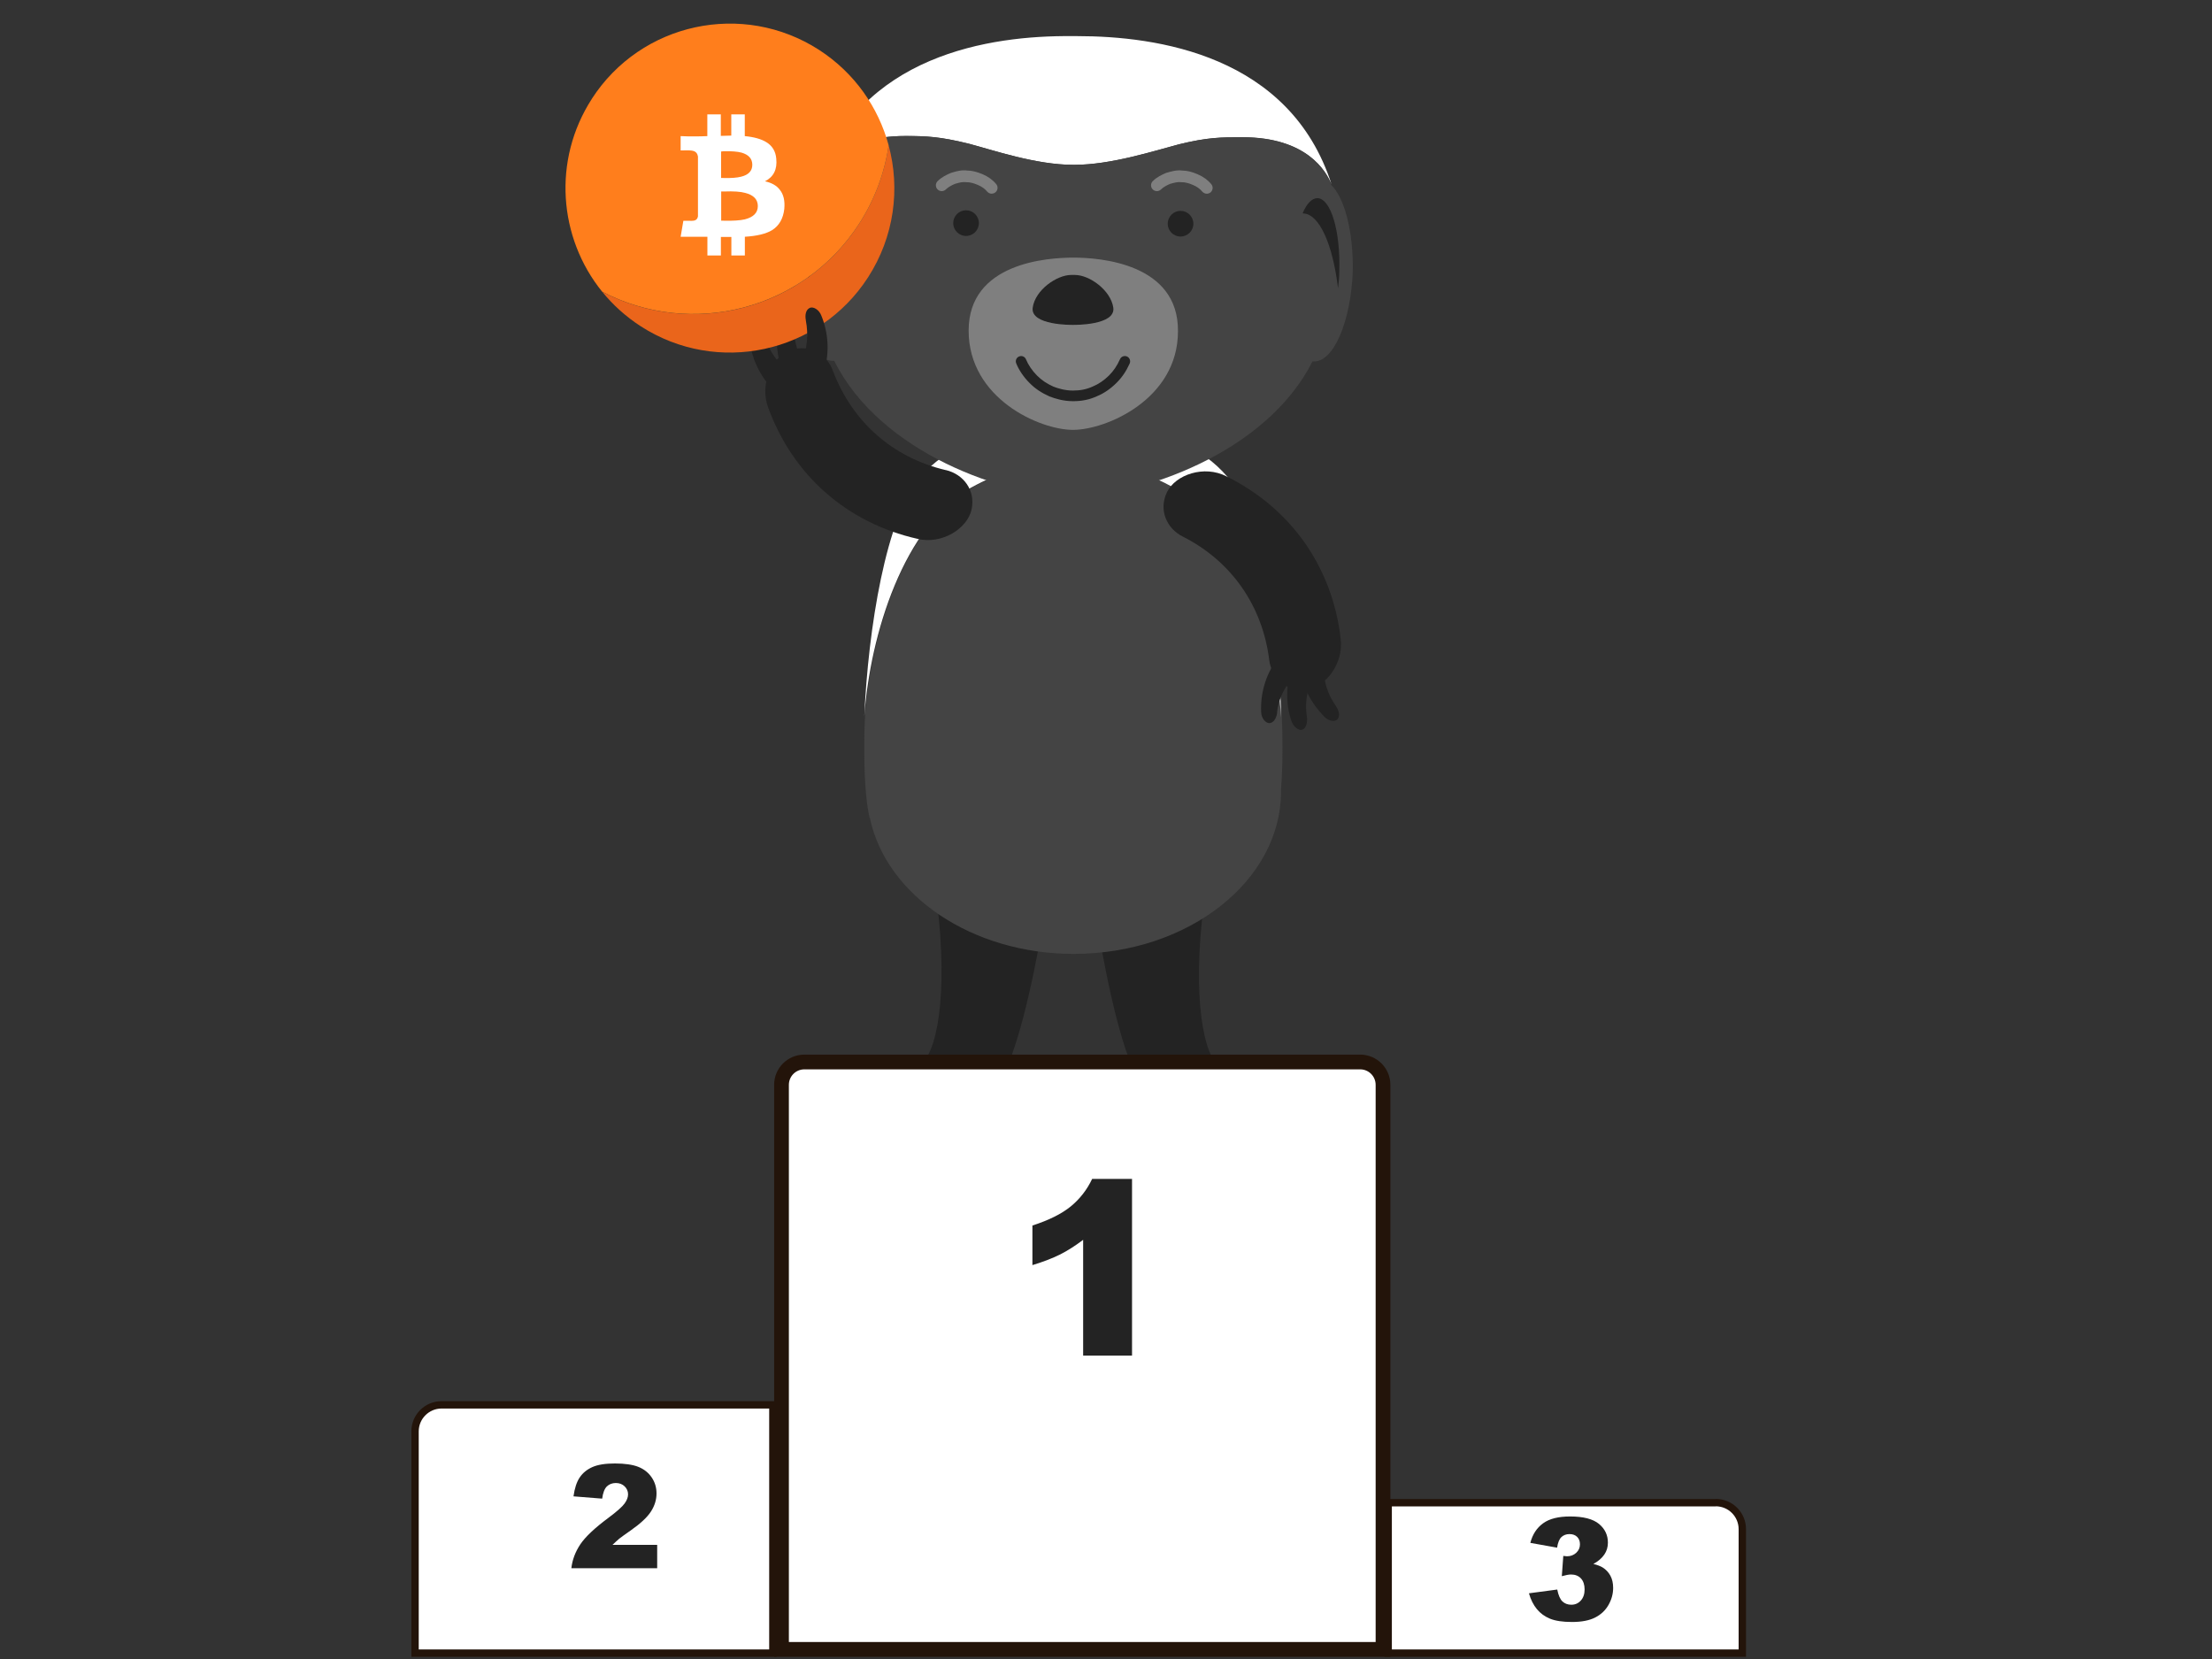 <?xml version="1.0" encoding="UTF-8"?>
<svg id="Layer_1" data-name="Layer 1" xmlns="http://www.w3.org/2000/svg" width="300" height="225" viewBox="0 0 300 225">
  <rect x="0" y="0" width="300" height="225" fill="#333333" stroke="none"/>
  <defs>
    <style>
      .cls-1 {
        fill: #fff;
      }

      .cls-2 {
        fill: #23140a;
      }

      .cls-3 {
        fill: #232323;
      }

      .cls-4 {
        fill: #ff7e1c;
      }

      .cls-5 {
        fill: #444;
      }

      .cls-6 {
        fill: #ea651b;
      }

      .cls-7 {
        fill: #7f7f7f;
      }
    </style>
  </defs>
  <g>
    <path class="cls-3" d="m146.83,111.61c.17,1.13,3.73,32.56,9.12,36.99,5.38,4.43,8.16,2.95,9.29,1.74,1.13-1.22,2.6-3.39-.09-5.9-2.17-2-3.65-10.85-1.48-24.66l-16.84-8.16Z"/>
    <g>
      <path class="cls-3" d="m168.97,146.95c.69.17,1.39.09,1.65-.35.26-.43-.17-1.22-.96-1.65-2.17-1.04-4.69-1.39-7.12-.96-.96.17-1.3,1.13-.87,2s1.22,1.3,1.82,1.13c1.65-.61,3.56-.69,5.47-.17Z"/>
      <path class="cls-3" d="m167.93,150.86c.61.35,1.3.43,1.74.09.35-.35.17-1.22-.43-1.82-1.82-1.65-4.08-2.6-6.6-2.87-.96-.09-1.56.69-1.39,1.65.17.96.78,1.56,1.39,1.56,1.74-.09,3.65.35,5.3,1.39Z"/>
      <path class="cls-3" d="m164.97,153.81c.35.61.96,1.04,1.48.87.52-.17.78-1.04.43-1.82-.87-2.26-2.43-4.25-4.6-5.56-.78-.52-1.74-.09-2,.87-.26.87,0,1.74.52,2,1.74.69,3.21,2,4.17,3.65Z"/>
    </g>
  </g>
  <g>
    <path class="cls-3" d="m143.53,111.35c-.17,1.13-3.91,32.56-9.2,36.9-5.38,4.43-8.16,2.87-9.29,1.74-1.13-1.22-2.6-3.47.09-5.9,2.17-2,3.65-10.85,1.56-24.66l16.84-8.07Z"/>
    <g>
      <path class="cls-3" d="m122.17,146.95c-.69.17-1.39.09-1.65-.35s.17-1.22.96-1.65c2.17-1.04,4.69-1.39,7.12-.87.96.17,1.3,1.13.87,2-.43.87-1.22,1.3-1.82,1.04-1.65-.61-3.56-.69-5.47-.17Z"/>
      <path class="cls-3" d="m123.21,150.86c-.61.35-1.3.43-1.74.09-.35-.35-.17-1.22.43-1.82,1.82-1.56,4.17-2.6,6.6-2.87.96-.09,1.56.78,1.39,1.65-.17.96-.78,1.56-1.39,1.56-1.74-.09-3.65.35-5.3,1.39Z"/>
      <path class="cls-3" d="m126.16,153.81c-.35.61-.96,1.04-1.48.87s-.69-1.04-.43-1.82c.87-2.26,2.52-4.17,4.6-5.56.78-.52,1.74-.09,2,.87.26.87,0,1.74-.52,2-1.74.69-3.21,2-4.17,3.65Z"/>
    </g>
  </g>
  <path class="cls-5" d="m173.74,95.03c-1.13-10.85-5.64-24.05-14.24-28.83-3.65-2.08-7.9-3.56-13.81-4.52-1.39.26-2.69.52-3.91.78-.17.09-.43.09-.61.17-.35.09-.69.17-1.04.26-.26.09-.43.09-.69.17-.35.09-.69.17-1.04.35-.17.09-.35.09-.52.17-.52.17-.96.35-1.48.52-.17.09-.26.09-.43.17-.35.17-.69.26-1.04.43-.17.09-.35.17-.43.17-.35.17-.61.26-.96.43-.17.09-.26.09-.43.17-.43.17-.87.43-1.3.69-9.2,5.12-13.72,19.88-14.5,31.08-.09,1.65-.09,3.21-.09,4.69,0,3.82.26,6.95.69,8.86,0,.09.09.17.09.26,2.26,10.42,13.81,18.32,27.61,18.32,15.54,0,28.13-9.9,28.13-22.05v-.35c.26-3.3.26-7.47,0-11.98Z"/>
  <path class="cls-1" d="m166.45,64.64c-3.56-4.08-8.16-6.08-17.28-6.43h-5.21c-.61,0-1.13,0-1.65.09h-.17c-9.12.35-13.72,2.34-17.28,6.34-4.69,5.38-7.12,20.66-7.64,32.56.78-11.2,5.38-25.96,14.5-31.08,3.65-2,7.99-3.47,13.81-4.43,5.9.96,10.16,2.52,13.81,4.52,9.2,5.12,13.72,19.88,14.41,31.08-.26-11.98-2.6-27.26-7.29-32.65Z"/>
  <path class="cls-1" d="m145.52,22.35c-5.04,0-10.85-2-14.15-2.87-3.91-.96-5.73-1.04-8.6-1.04-8.68,0-11.37,4.52-12.07,6.43,5.73-17.54,23.79-20.06,34.56-19.97h.87c10.68,0,28.83,2.52,34.47,20.14-.69-1.82-3.39-6.43-12.07-6.43-2.87,0-4.69,0-8.6.96-3.3.87-9.2,2.78-14.15,2.78h-.26Z"/>
  <path class="cls-5" d="m180.52,25.05h0c-.69-1.91-3.39-6.43-12.07-6.43-2.87,0-4.69,0-8.6.96-3.3.87-9.2,2.78-14.15,2.78h-.17c-5.04,0-10.85-2-14.15-2.87-3.91-.96-5.73-1.04-8.6-1.04-8.68,0-11.37,4.52-12.07,6.43h0c-1.82,1.74-3.04,6.34-2.95,11.81.17,6.86,2.52,12.33,5.21,12.24h.17c6.25,12.59,23.36,18.41,32.3,18.41s26.22-5.73,32.56-18.32h.17c2.69.09,5.04-5.38,5.3-12.24.09-5.38-1.13-9.99-2.95-11.72Z"/>
  <path class="cls-7" d="m145.52,58.3c-4.52,0-14.15-4.25-14.15-13.46s10.68-9.9,14.24-9.9,14.24.78,14.15,9.99c0,9.2-9.72,13.37-14.24,13.37Z"/>
  <path class="cls-3" d="m145.78,37.29c2,0,4.86,2.08,5.21,4.43.35,2.43-5.38,2.34-5.38,2.34h-.17s-5.73.09-5.38-2.34c.35-2.43,3.3-4.43,5.21-4.43h.52Z"/>
  <circle class="cls-3" cx="131.02" cy="30.26" r="1.74"/>
  <path class="cls-3" d="m161.85,30.34c0,.96-.78,1.74-1.74,1.74s-1.74-.78-1.74-1.74.78-1.74,1.74-1.74,1.74.78,1.74,1.74Z"/>
  <path class="cls-3" d="m176.78,28.95c2.17.09,3.99,4.25,4.69,10.16.09-.78.17-1.48.17-2.34.17-5.38-1.13-9.81-2.95-9.9-.78,0-1.48.78-2,2,0,.09.09.09.09.09Z"/>
  <path class="cls-3" d="m114.35,28.78c-2.17.09-3.99,4.25-4.69,10.16-.09-.78-.09-1.48-.17-2.34-.09-5.38,1.22-9.81,2.95-9.9.78,0,1.48.78,2,2.08,0,.09,0,0-.09,0Z"/>
  <path class="cls-7" d="m134.5,26.27c-.23,0-.45-.1-.61-.28-.32-.39-.73-.68-1.27-.91-.58-.25-1.08-.37-1.51-.37-.58-.06-.95.04-1.47.19l-.14.04c-.48.21-.89.43-1.22.75-.31.31-.81.31-1.12,0-.31-.31-.31-.81,0-1.12.56-.56,1.23-.87,1.81-1.12l.23-.07c.59-.17,1.2-.35,2.01-.25.56,0,1.25.16,2.04.49.77.33,1.38.77,1.86,1.35.28.33.23.83-.1,1.11-.15.12-.33.18-.51.18Z"/>
  <path class="cls-7" d="m163.67,26.27c-.23,0-.45-.1-.61-.28-.32-.39-.73-.68-1.27-.91-.58-.25-1.08-.37-1.51-.37h-.11c-.44-.07-.95.08-1.49.23-.48.21-.89.43-1.22.75-.31.31-.81.31-1.12,0-.31-.31-.31-.81,0-1.12.56-.56,1.23-.87,1.81-1.12.72-.21,1.43-.42,2.19-.32.64,0,1.32.17,2.08.5.77.33,1.38.77,1.86,1.35.28.33.23.83-.1,1.11-.15.12-.33.18-.51.18Z"/>
  <path class="cls-3" d="m145.52,54.41c-1.3,0-2.47-.36-3.22-.66-1.09-.49-1.93-1.06-2.67-1.81-.79-.79-1.44-1.74-1.81-2.67-.15-.37.03-.78.4-.93.37-.15.78.03.93.4.3.74.84,1.54,1.49,2.19.62.62,1.32,1.1,2.22,1.5.6.24,1.59.54,2.66.54,1,0,1.84-.17,2.66-.54.77-.31,1.57-.85,2.22-1.5.62-.62,1.1-1.32,1.5-2.22.16-.36.59-.52.95-.36.36.16.52.59.36.95-.48,1.06-1.05,1.9-1.8,2.64-.79.79-1.74,1.44-2.67,1.81-.98.45-2.01.66-3.22.66Z"/>
  <path class="cls-3" d="m160.41,72.77c-2.2-1.11-3.3-3.62-2.14-6.02,1.16-2.39,5.05-3.7,8.06-2.15,8.8,4.36,14.4,12.36,15.5,22.08.4,3.38-2.09,6.6-4.79,6.85-2.7.25-4.63-1.64-4.91-4.07-.91-7.27-5.11-13.36-11.72-16.69Z"/>
  <path class="cls-3" d="m177.26,97.3c.07.7-.12,1.45-.61,1.65s-1.23-.35-1.51-1.18c-.78-2.32-.74-4.91.06-7.31.34-.88,1.34-1.19,2.1-.56.83.53,1.1,1.36.88,1.94-.9,1.54-1.27,3.49-.92,5.45Z"/>
  <path class="cls-3" d="m181.2,95.8c.41.62.56,1.3.21,1.73s-1.27.28-1.86-.39c-1.72-1.75-2.95-4.06-3.24-6.57-.12-.95.61-1.65,1.62-1.52,1.01.13,1.67.7,1.63,1.33-.11,1.89.49,3.8,1.65,5.41Z"/>
  <path class="cls-3" d="m173.21,96.69c-.1.73-.5,1.36-1.03,1.38s-1.12-.64-1.14-1.53c-.1-2.47.59-4.94,2.08-7.05.55-.74,1.62-.72,2.23.04.61.75.72,1.62.28,2.07-1.3,1.36-2.25,3.08-2.43,5.08Z"/>
  <path class="cls-3" d="m128.27,63.75c2.4.56,4.06,2.75,3.5,5.34-.56,2.6-4.03,4.79-7.33,3.99-9.58-2.16-16.91-8.62-20.26-17.81-1.18-3.19.48-6.91,3.05-7.78,2.57-.87,4.89.5,5.73,2.8,2.63,6.93,8.11,11.78,15.32,13.47Z"/>
  <path class="cls-3" d="m103.74,45.71c-.23-.66-.73-1.29-1.19-1.25-.54.07-.98.77-.91,1.7.33,2.45,1.36,4.75,3.14,6.58.62.66,1.7.52,2.18-.3.47-.81.52-1.7-.06-2.1-1.43-1.14-2.58-2.7-3.15-4.64Z"/>
  <path class="cls-3" d="m107.67,44.46c.04-.7-.3-1.4-.84-1.52-.54-.12-1.21.5-1.33,1.43-.37,2.4,0,4.93,1.15,7.27.42.86,1.51.9,2.17.29.74-.65.9-1.51.56-2.02-1.08-1.6-1.68-3.43-1.71-5.45Z"/>
  <path class="cls-6" d="m81.66,39.55c1.45,1.79,3.2,3.38,5.24,4.7,10.35,6.68,24.15,3.71,30.83-6.64,3.56-5.52,4.38-12.02,2.79-17.9-.54,3.68-1.85,7.31-4,10.64-7.56,11.72-22.74,15.55-34.86,9.21Z"/>
  <path class="cls-4" d="m80.26,13.42c-5.36,8.31-4.5,18.84,1.4,26.13,12.12,6.34,27.29,2.51,34.86-9.21,2.15-3.33,3.46-6.96,4-10.64-1.39-5.14-4.61-9.81-9.43-12.93-10.35-6.68-24.15-3.71-30.83,6.64Z"/>
  <path class="cls-1" d="m105.77,25.75c.5.62.7,1.48.6,2.58-.15,1.32-.7,2.28-1.65,2.88-.82.5-2.06.8-3.7.9v2.54h-1.83v-2.51h-1.42v2.51h-1.83v-2.54h-3.63l.37-2.17h.37c.6.03.98.01,1.16-.04.25-.08.4-.26.45-.56v-8.12c-.07-.4-.28-.65-.63-.75-.22-.07-.7-.1-1.42-.07h-.3v-1.94l1.12.04c1.32,0,2.15-.01,2.5-.04v-2.95h1.83v2.92l1.42-.04v-2.88h1.83v2.95c1.27.12,2.24.4,2.92.82.82.5,1.27,1.25,1.35,2.24.15,1.45-.36,2.47-1.53,3.07h0c.92.2,1.6.59,2.02,1.16h0Zm-7.97-1.61h.3c1.05.03,1.86-.03,2.43-.18,1-.25,1.5-.79,1.5-1.61s-.49-1.37-1.46-1.65c-.55-.15-1.36-.21-2.43-.19-.17.03-.29.04-.34.04v3.59h0Zm.34,5.8c1.27.02,2.23-.04,2.88-.19,1.17-.3,1.76-.9,1.76-1.8s-.57-1.5-1.72-1.79c-.62-.17-1.57-.24-2.84-.19h-.41v3.96h.34Z"/>
  <path class="cls-3" d="m109.3,43.46c-.15-.7-.03-1.44.52-1.7.47-.23,1.28.24,1.58,1.06.92,2.26,1.13,4.86.41,7.34-.24.89-1.25,1.19-2.06.72-.81-.47-1.23-1.33-1-1.83.71-1.7.92-3.64.54-5.59Z"/>
  <g>
    <path class="cls-3" d="m89.72,192.98c.35.09.7.04.83-.17.13-.22-.09-.61-.48-.83-1.09-.52-2.36-.7-3.58-.48-.48.09-.66.57-.44,1.01s.61.66.92.57c.83-.31,1.79-.35,2.75-.09Z"/>
    <path class="cls-3" d="m89.2,194.94c.31.17.66.22.87.04.17-.17.09-.61-.22-.92-.92-.83-2.05-1.31-3.32-1.44-.48-.04-.79.35-.7.83.09.48.39.79.7.79.87-.04,1.84.17,2.67.7Z"/>
    <path class="cls-3" d="m87.71,196.43c.17.31.48.52.74.44.26-.09.39-.52.22-.92-.44-1.14-1.22-2.14-2.32-2.8-.39-.26-.87-.04-1.01.44-.13.44,0,.87.26,1.01.87.35,1.62,1.01,2.1,1.84Z"/>
  </g>
  <g>
    <path class="cls-3" d="m66.16,192.98c-.35.09-.7.04-.83-.17s.09-.61.48-.83c1.09-.52,2.36-.7,3.58-.44.48.09.66.57.44,1.01s-.61.66-.92.52c-.83-.31-1.79-.35-2.75-.09Z"/>
    <path class="cls-3" d="m66.68,194.94c-.31.17-.66.22-.87.04-.17-.17-.09-.61.22-.92.92-.79,2.1-1.31,3.32-1.44.48-.04.79.39.7.83-.09.48-.39.79-.7.79-.87-.04-1.84.17-2.67.7Z"/>
    <path class="cls-3" d="m68.17,196.43c-.17.31-.48.52-.74.44s-.35-.52-.22-.92c.44-1.14,1.27-2.1,2.32-2.8.39-.26.87-.04,1.01.44.13.44,0,.87-.26,1.01-.87.35-1.62,1.01-2.1,1.84Z"/>
  </g>
  <g>
    <path class="cls-1" d="m188.26,224.2v-20.4h44.44c1.98,0,3.6,1.61,3.6,3.6v16.81h-48.03Z"/>
    <path class="cls-2" d="m232.7,204.29c1.71,0,3.1,1.39,3.1,3.1v16.31h-47.03v-19.4h43.94m0-1h-44.94v21.4h49.03v-17.31c0-2.26-1.83-4.1-4.1-4.1h0Z"/>
  </g>
  <g>
    <path class="cls-1" d="m56.3,224.2v-30.07c0-1.98,1.61-3.6,3.6-3.6h44.93v33.67h-48.53Z"/>
    <path class="cls-2" d="m104.32,191.03v32.67h-47.53v-29.57c0-1.71,1.39-3.1,3.1-3.1h44.43m1-1h-45.43c-2.26,0-4.1,1.83-4.1,4.1v30.57h49.53v-34.67h0Z"/>
  </g>
  <g>
    <path class="cls-1" d="m105.99,223.7v-76.57c0-1.71,1.39-3.1,3.1-3.1h75.39c1.71,0,3.1,1.39,3.1,3.1v76.57h-81.58Z"/>
    <path class="cls-2" d="m184.47,145.03c1.16,0,2.1.94,2.1,2.1v75.57h-79.58v-75.57c0-1.16.94-2.1,2.1-2.1h75.39m0-2h-75.39c-2.26,0-4.1,1.83-4.1,4.1v77.57h83.58v-77.57c0-2.26-1.83-4.1-4.1-4.1h0Z"/>
  </g>
  <path class="cls-3" d="m153.53,159.88v23.98h-6.63v-15.71c-1.07.81-2.11,1.47-3.11,1.98-1,.5-2.26.99-3.77,1.45v-5.37c2.23-.72,3.96-1.58,5.2-2.59,1.23-1.01,2.2-2.25,2.9-3.73h5.42Z"/>
  <path class="cls-3" d="m89.14,212.69h-11.65c.13-1.15.54-2.23,1.22-3.25.68-1.01,1.95-2.21,3.81-3.59,1.14-.85,1.86-1.49,2.18-1.93.32-.44.48-.85.48-1.25,0-.43-.16-.79-.47-1.09-.31-.3-.71-.45-1.19-.45s-.9.16-1.22.47c-.31.31-.53.86-.63,1.65l-3.89-.31c.15-1.09.43-1.95.84-2.56.41-.61.98-1.08,1.72-1.41.74-.33,1.76-.49,3.07-.49s2.43.16,3.19.47c.76.31,1.36.79,1.79,1.43.44.65.65,1.37.65,2.17,0,.85-.25,1.66-.75,2.44-.5.78-1.41,1.63-2.72,2.55-.78.54-1.3.92-1.57,1.13-.26.22-.57.5-.93.85h6.06v3.16Z"/>
  <path class="cls-3" d="m211.18,209.9l-3.63-.65c.3-1.16.88-2.04,1.74-2.66.86-.62,2.07-.92,3.65-.92,1.81,0,3.11.34,3.92,1.01.81.67,1.21,1.52,1.21,2.54,0,.6-.16,1.14-.49,1.62-.33.48-.82.91-1.48,1.27.53.13.94.29,1.23.46.46.28.82.66,1.07,1.12.25.46.38,1.01.38,1.66,0,.81-.21,1.58-.63,2.32-.42.74-1.03,1.31-1.82,1.71s-1.83.6-3.12.6-2.25-.15-2.98-.44c-.73-.3-1.32-.73-1.79-1.3-.47-.57-.83-1.28-1.08-2.15l3.84-.51c.15.77.39,1.31.7,1.61.32.3.72.45,1.21.45.52,0,.95-.19,1.29-.57.34-.38.51-.88.51-1.51s-.17-1.14-.5-1.49c-.33-.35-.78-.53-1.34-.53-.3,0-.72.08-1.25.23l.2-2.75c.21.03.38.05.5.05.5,0,.92-.16,1.26-.48.34-.32.5-.7.5-1.14s-.13-.76-.38-1.01c-.25-.25-.6-.38-1.04-.38s-.82.14-1.1.41c-.28.27-.48.75-.58,1.44Z"/>
</svg>